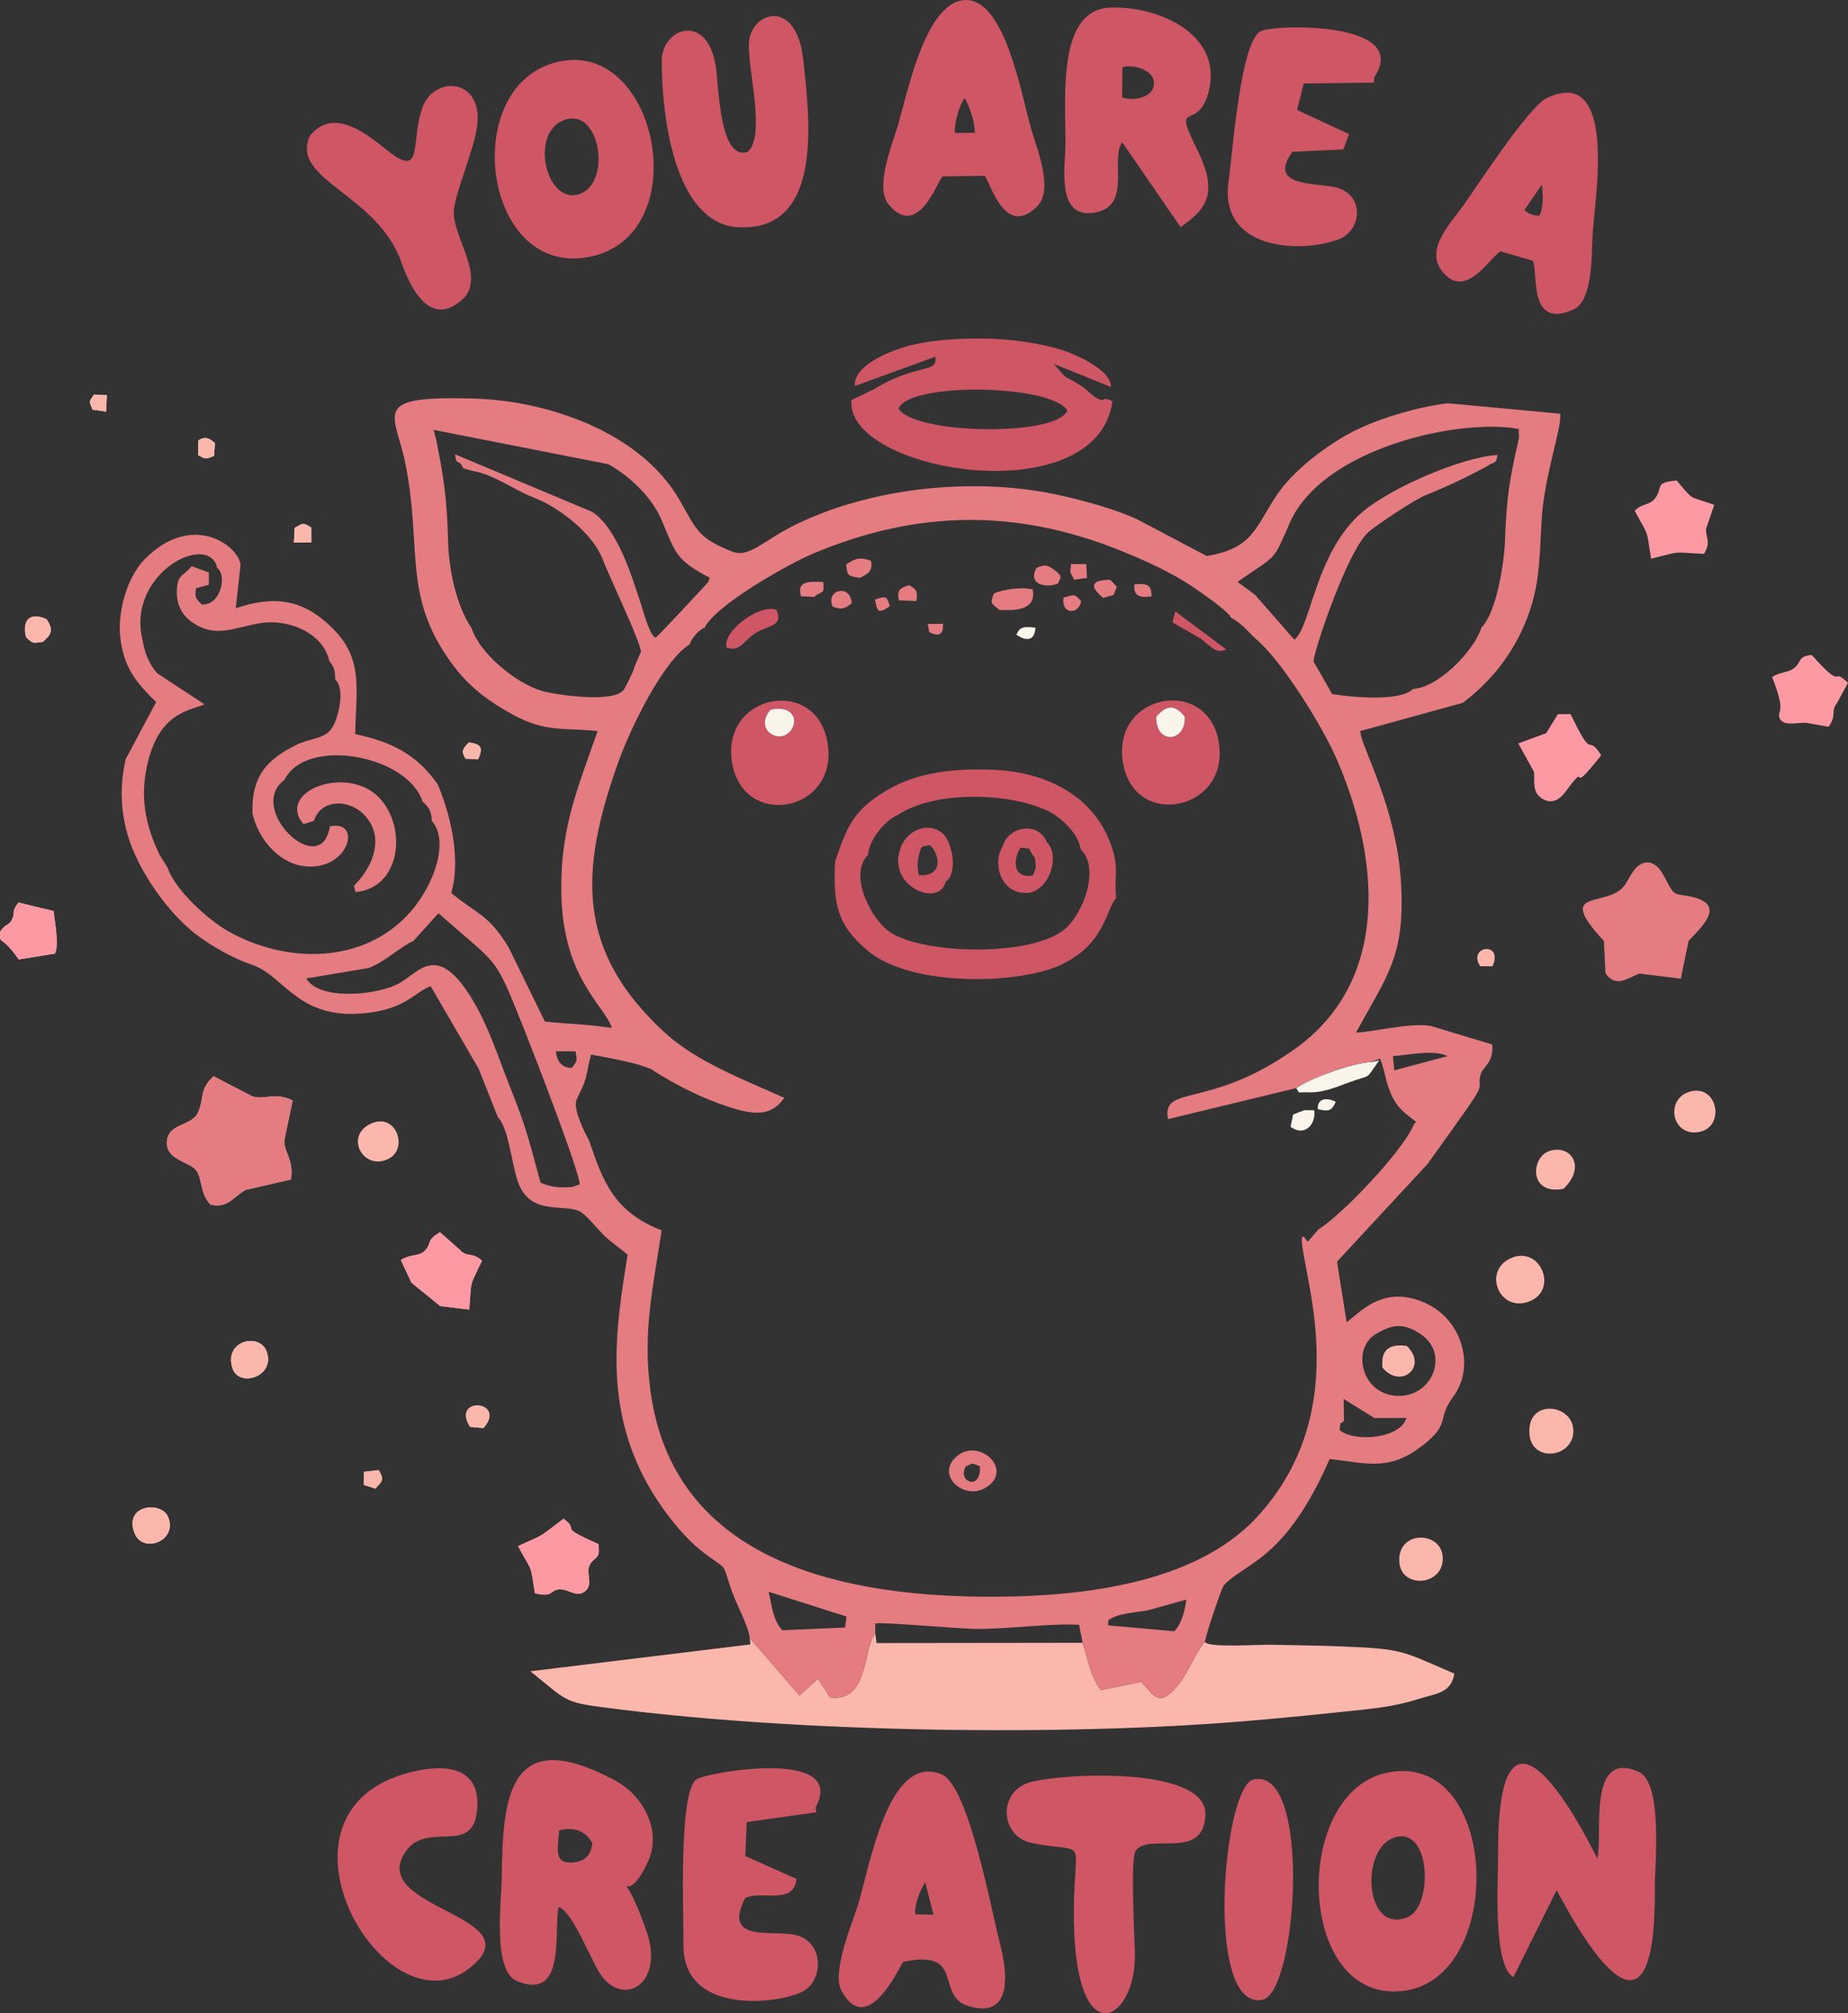 <?xml version="1.0" encoding="UTF-8"?>
<!DOCTYPE svg PUBLIC "-//W3C//DTD SVG 1.1//EN" "http://www.w3.org/Graphics/SVG/1.1/DTD/svg11.dtd">
<!-- Creator: CorelDRAW -->
<svg xmlns="http://www.w3.org/2000/svg" xml:space="preserve" width="90.13mm" height="98.18mm" style="shape-rendering:geometricPrecision; text-rendering:geometricPrecision; image-rendering:optimizeQuality; fill-rule:evenodd; clip-rule:evenodd"
viewBox="0 0 90.13 98.18"
 xmlns:xlink="http://www.w3.org/1999/xlink">
 <rect x="0" y="0" width="90.13" height="98.18" fill="#333333" stroke="none"/>
 <defs>
  <style type="text/css">
   <![CDATA[
    .fil2 {fill:#CE5665}
    .fil4 {fill:#E47C81}
    .fil3 {fill:#F9F5EB}
    .fil0 {fill:#FCB7AD}
    .fil1 {fill:#FD99A3}
   ]]>
  </style>
 </defs>
 <g id="Capa_x0020_1">
  <g id="_339862128">
   <path id="_342186216" class="fil0" d="M26.087 77.692c0.961,0.27 0.704,-0.25 1.361,-0.174 0.329,0.038 0.748,0.416 1.132,0.042 0.355,-0.346 -0.02,-0.867 0.181,-1.238 0.233,-0.432 0.531,-0.24 0.425,-1.02 -2.139,-0.949 -0.815,-0.586 -1.703,-1.238 -1.277,0.964 -0.792,0.689 -2.219,1.335 0.758,1.38 0.586,0.837 0.823,2.293zm-6.536 -16.242l0.514 1.103 1.409 1.143 1.41 0.17c0.137,-1.572 -0.022,-1.008 0.625,-2.387 -0.501,-0.452 -0.739,-0.13 -1.095,-0.542l-0.956 -0.843c-0.712,0.414 -0.36,0.509 -0.737,0.897 -0.304,0.312 -0.687,0.139 -1.17,0.459zm-19.55 -16.016c-0.006,0.73 -0.005,0.045 0.911,1.356l1.763 -0.284c0.211,-0.376 0.013,-1.47 -0.063,-2.078l-1.71 -0.413c-0.381,0.481 -0.129,0.458 -0.325,0.845 -0.138,0.273 -0.321,0.188 -0.576,0.574zm18.077 9.369c-1.291,0.604 -0.358,2.318 0.867,1.712 0.997,-0.493 0.38,-2.296 -0.867,-1.712zm4.626 -17.806l0.613 0.035c0.261,-0.57 0.159,-0.738 -0.449,-0.826 -0.279,0.292 -0.407,0.393 -0.164,0.791zm-11.379 29.693c0.297,1.03 2.146,0.452 1.675,-0.797 -0.339,-0.9 -2.062,-0.542 -1.675,0.797zm-4.75 8.11c0.403,0.968 2.095,0.363 1.629,-0.809 -0.326,-0.821 -2.22,-0.611 -1.629,0.809zm-5.307 -43.724c0.369,0.332 0.305,0.288 0.815,0.229 0.442,-0.374 0.535,-0.592 0.185,-1.111 -0.83,-0.368 -1.196,0.055 -1,0.882zm22.316 38.566c1.165,-1.347 -1.601,-1.567 -0.658,-0.056l0.658 0.056zm-13.923 -48.151l0.004 0.711c0.363,0.179 0.339,0.216 0.769,0.035l0.052 -0.624c-0.268,-0.258 -0.514,-0.352 -0.825,-0.121zm4.712 4.249l-0.041 0.723 0.853 -0.013 -0.002 -0.725c-0.463,-0.288 -0.426,-0.179 -0.81,0.015zm3.936 46.856c0.324,-0.355 0.456,-0.415 0.161,-0.903l-0.715 0.084 -0.015 0.641 0.569 0.178zm-13.796 -52.616l0.664 0.094 0.034 -0.802 -0.63 -0.029c-0.25,0.372 -0.247,0.285 -0.067,0.737zm5.752 38.764c0.85,0.197 1.07,-0.35 1.72,-0.718l2.202 -0.503c0.179,-1.048 -0.454,-1.408 -0.291,-2.057l0.378 -1.796c-0.916,-0.472 -1.492,0.068 -2.085,-0.263l-1.771 -0.919c-0.732,0.667 -0.428,1.061 -0.772,1.789 -0.288,0.611 -1.333,0.514 -1.486,1.256 -0.18,0.876 0.725,1.049 1.235,1.382 0.531,0.346 0.273,1.206 0.871,1.83z"/>
   <path id="_342185976" class="fil1" d="M86.428 33.019c0.735,1.857 0.22,1.598 0.362,1.99 0.175,0.483 1.03,0.165 1.371,0.254l1.018 0.18c0.406,-0.508 0.101,-0.772 0.405,-1.141l0.545 -0.999c-0.879,-0.852 -0.102,0.488 -1.772,-1.364 -0.698,0.082 -0.451,0.305 -0.852,0.64 -0.261,0.218 -0.733,0.203 -1.077,0.439zm-6.701 -8.109c0.738,1.371 0.55,0.814 0.799,2.338 1.55,-0.385 0.946,-0.318 2.583,-0.236 0.358,-0.615 0.079,-0.724 0.102,-1.234l0.396 -1.157c-1.388,-0.482 -0.955,-0.187 -1.837,-1.189 -1.16,0.108 -0.599,0.345 -1.088,0.916 -0.252,0.294 -0.597,0.199 -0.954,0.562zm-4.319 10.845l-1.358 0.501 0.772 1.399c0.023,0.489 -0.095,0.982 0.378,1.284 0.485,0.309 0.868,0.058 1.162,-0.34 1.27,-1.719 -0.046,0.484 1.731,-1.766 -0.75,-1.171 -0.319,0.451 -1.492,-2.01l-0.62 0.008 -0.572 0.924zm-49.321 41.938c0.961,0.27 0.704,-0.25 1.361,-0.174 0.329,0.038 0.748,0.416 1.132,0.042 0.355,-0.346 -0.02,-0.867 0.181,-1.238 0.233,-0.432 0.531,-0.24 0.425,-1.02 -2.139,-0.949 -0.815,-0.586 -1.703,-1.238 -1.277,0.964 -0.792,0.689 -2.219,1.335 0.758,1.38 0.586,0.837 0.823,2.293zm-6.536 -16.242l0.514 1.103 1.409 1.143 1.41 0.17c0.137,-1.572 -0.022,-1.008 0.625,-2.387 -0.501,-0.452 -0.739,-0.13 -1.095,-0.542l-0.956 -0.843c-0.712,0.414 -0.36,0.509 -0.737,0.897 -0.304,0.312 -0.687,0.139 -1.17,0.459zm-19.55 -16.016c-0.006,0.73 -0.005,0.045 0.911,1.356l1.763 -0.284c0.211,-0.376 0.013,-1.47 -0.063,-2.078l-1.71 -0.413c-0.381,0.481 -0.129,0.458 -0.325,0.845 -0.138,0.273 -0.321,0.188 -0.576,0.574z"/>
   <path id="_342185808" class="fil2" d="M43.825 19.912c0.577,-1.298 7.513,-1.161 8.231,0.118 -0.594,1.306 -7.59,1.132 -8.231,-0.118zm-2.126 -1.089l3.919 -1.426c0.124,0.847 -0.866,0.283 -2.983,1.577l-1.105 0.534c-0.366,3.491 11.945,5.584 12.729,0.064 -0.566,-0.293 -0.296,0.104 -0.779,-0.166 -0.251,-0.14 -0.449,-0.389 -0.725,-0.57 -1.086,-0.715 -0.486,-0.095 -1.362,-1.09l2.781 1.124c0.075,-0.787 -1.662,-1.57 -2.354,-1.792 -1.118,-0.359 -2.606,-0.553 -3.784,-0.569 -1.208,-0.016 -2.766,0.064 -3.919,0.412 -0.801,0.242 -2.524,0.936 -2.418,1.903z"/>
   <path id="_342186432" class="fil0" d="M36.567 79.891l0.032 0.304 -10.733 1.309c1.972,1.575 1.506,1.508 4.424,1.868 8.991,1.107 21.484,1.308 30.435,0.565 1.981,-0.164 3.811,-0.355 5.767,-0.563 0.953,-0.101 1.763,-0.225 2.66,-0.511 0.825,-0.264 1.635,-0.269 1.776,-1.247 -2.58,-1.098 -2.411,-1.201 -5.492,-1.323 -1.128,-0.045 -2.281,-0.058 -3.411,-0.081 -0.736,-0.015 -3.083,0.156 -3.257,-0.138 -0.442,0.444 -0.805,1.493 -1.276,2.066 -0.939,1.142 -1.16,0.622 -1.828,-0.118l-1.971 0.404c-0.511,-0.646 -0.651,-1.557 -0.889,-2.309l-10.053 0.012 -0.062 -0.474c-0.623,0.769 -0.297,3.355 -2.202,3.128l-0.595 -0.916 -0.901 0.821 -2.423 -2.797z"/>
   <path id="_343897336" class="fil2" d="M42.339 41.684c0.049,-0.753 0.815,-1.653 1.456,-1.947 1.743,-1.145 5.127,-1.089 7.011,-0.317 0.771,0.248 1.796,1.182 1.893,1.986 0.955,0.909 0.159,3.07 -0.706,3.852 -1.639,1.48 -7.293,1.278 -8.719,0.104 -0.868,-0.714 -1.876,-2.717 -0.934,-3.678zm-1.609 0.325c-0.093,1.989 0.039,3.037 1.56,4.333 2.15,1.832 7.532,1.68 9.563,0.659 2.067,-1.04 2.078,-2.639 2.583,-3.203 -0.11,-1.103 0.176,-1.482 -0.295,-2.718 -0.897,-2.354 -3.21,-3.424 -5.633,-3.536 -1.793,-0.083 -3.691,0.07 -5.243,0.987 -1.635,0.966 -1.949,1.757 -2.535,3.479zm8.156 -0.706c-0.521,0.871 -0.01,2.363 1.265,2.235 1.022,-0.102 1.586,-1.831 0.898,-2.47 -0.372,-0.208 -0.282,-0.091 -0.634,-0.249 0.267,1.313 0.697,2.281 -0.705,1.979l-0.185 -1.687 -0.23 0.096c-0.045,0.002 -0.043,0.012 -0.171,-0.137l-0.239 0.233zm0.888 0.034c0.697,0.082 0.247,-0.039 0.7,0.497 0.044,0.499 0.095,0.415 -0.103,0.861 -0.988,0.166 -0.975,-0.773 -0.597,-1.358zm-0.888 -0.034l0.239 -0.233c0.127,0.15 0.125,0.139 0.171,0.137l0.23 -0.096 0.185 1.687c1.402,0.302 0.972,-0.665 0.705,-1.979 0.351,0.158 0.262,0.042 0.634,0.249 -0.397,-1.018 -1.869,-0.808 -2.163,0.235zm-3.523 -0.089c0.53,0.552 0.59,1.562 -0.561,1.458 -0.052,-0.386 -0.079,-0.505 0.005,-0.906 0.121,-0.575 0.152,-0.464 0.556,-0.552zm-1.378 -0.016l0.804 -0.274 -0.107 1.863 0.991 -0.105 -0.002 -1.607c0.686,0.862 0.556,0.409 0.454,1.918 0.599,-0.385 0.336,-1.91 -0.142,-2.338 -0.659,-0.591 -1.644,-0.21 -1.997,0.544zm0 0c-0.9,1.972 1.823,3.137 2.139,1.794 0.103,-1.509 0.233,-1.056 -0.454,-1.918l0.002 1.607 -0.991 0.105 0.107 -1.863 -0.804 0.274z"/>
   <path id="_339860520" class="fil2" d="M56.394 34.954c0.475,-0.554 0.883,-0.643 1.387,0.001 0.069,1.26 -1.432,1.376 -1.387,-0.001zm-1.605 2.352c0.626,3.179 5.266,2.187 4.642,-1.174 -0.595,-3.207 -5.324,-2.284 -4.642,1.174z"/>
   <path id="_339860616" class="fil2" d="M37.575 34.614c1.268,-0.281 1.416,0.755 0.825,1.173 -0.61,0.431 -1.565,-0.31 -0.825,-1.173zm-1.873 2.575c0.536,3.275 5.189,2.436 4.666,-0.93 -0.517,-3.326 -5.218,-2.44 -4.666,0.93z"/>
   <path id="_339860544" class="fil2" d="M35.437 31.578c0.667,0.251 0.853,-0.369 1.445,-0.727 0.613,-0.37 1.347,-0.3 0.981,-1.122 -0.888,-0.271 -2.65,1.096 -2.426,1.848z"/>
   <path id="_339860928" class="fil2" d="M57.181 30.353l1.373 0.787c0.445,0.322 0.758,0.788 1.25,0.53l-2.48 -1.853 -0.143 0.535z"/>
   <path id="_339861000" class="fil3" d="M63.225 53.065c0.123,0.233 0.078,0.225 0.42,0.201 0.807,0.054 1.371,-0.192 2.106,-0.464 1.222,-0.452 0.776,-0.061 1.515,-1.088l-0.403 0.088c-0.778,-0.005 -3.015,0.792 -3.638,1.263z"/>
   <path id="_339860880" class="fil3" d="M37.575 34.614c-0.741,0.863 0.215,1.604 0.825,1.173 0.591,-0.418 0.443,-1.454 -0.825,-1.173z"/>
   <path id="_339861768" class="fil3" d="M56.394 34.954c-0.045,1.376 1.455,1.26 1.387,0.001 -0.503,-0.643 -0.911,-0.554 -1.387,-0.001z"/>
   <path id="_339861960" class="fil3" d="M63.067 54.351l-0.125 0.601c0.691,0.504 1.247,-0.121 1.157,-0.807l-0.483 -0.005 -0.549 0.211z"/>
   <path id="_339861552" class="fil3" d="M49.573 30.955c0.488,0.332 0.897,0.302 0.926,-0.343 -0.475,-0.049 -0.751,-0.101 -0.926,0.343z"/>
   <path id="_339861432" class="fil3" d="M64.273 54.093c0.54,0.115 0.656,0.104 0.875,-0.357 -0.386,-0.214 -0.925,-0.204 -0.875,0.357z"/>
   <path id="_339861720" class="fil4" d="M57.274 79.552l-3.224 -0.285 -0.001 -0.238c0.385,-0.356 1.411,-0.389 1.97,-0.506l1.839 -0.514c-0.06,0.489 -0.227,1.19 -0.584,1.543zm-10.169 -8.041c0.455,-0.18 0.219,-0.165 0.683,-0.011 0.099,1.234 -1.135,0.778 -0.683,0.011zm-0.4 -0.525c-1.16,0.928 0.335,2.251 1.413,1.538 1.32,-0.872 -0.355,-2.385 -1.413,-1.538zm-24.121 -48.159l0.422 0.131c1.069,0.161 1.998,0.909 3.051,1.317 1.189,0.461 2.854,1.723 3.338,3.007 0.307,0.814 1.87,4.079 1.864,4.503l-0.309 0.722c-0.028,0.184 -0.392,0.903 -0.505,1.099 -0.415,0.718 -3.403,0.277 -4.036,0.083 -1.267,-0.388 -2.999,-1.81 -3.405,-3.044 -0.767,-1.149 -1.115,-2.884 -1.151,-4.269 -0.052,-1.989 -0.19,-2.992 -0.572,-4.899l-0.132 -0.513 8.53 1.677c1.048,0.59 2.115,1.608 2.583,2.714 0.694,1.638 0.7,1.953 2.35,2.819l-0.062 0.198c-0.029,0.051 -2.375,2.569 -2.546,2.704 -0.25,0.112 -0.616,-1.216 -0.704,-1.488 -0.449,-1.385 -1.171,-3.813 -2.419,-4.626l-6.69 -2.808c0.073,0.619 0.194,0.184 0.395,0.671zm41.483 9.439c-0.029,-0.421 1.657,-5.446 2.684,-6.326 0.473,-0.405 2.294,-1.599 2.78,-1.792 0.985,-0.39 2.261,-0.985 3.202,-1.533 0.262,-0.083 0.254,-0.161 0.303,-0.428 -1.779,0.115 -5.176,1.596 -6.564,2.76 -2.329,1.955 -2.514,5.606 -3.342,6.25l-1.919 -2.19 -0.855 -0.63c1.992,-1.389 1.685,-0.918 2.55,-2.88 1.622,-3.678 8.35,-5.118 11.165,-4.575l0.012 0.432c-0.472,2.105 -0.599,2.811 -0.682,5.022 -0.041,1.089 -0.407,3.48 -1.151,4.231 -0.336,1.129 -2.134,2.947 -3.332,2.989 -0.613,0.639 -3.026,0.404 -3.947,0.252l-0.904 -1.583zm-26.583 45.361l3.804 1.209 -0.075 0.535 -3.056 0.133c-0.479,-0.503 -0.515,-1.273 -0.673,-1.876zm28.064 -8.335l-0.015 -1.068 1.496 0.93 1.558 -0.003c-0.258,0.998 -2.512,1.207 -3.251,0.593 0.07,-0.533 -0.032,-0.212 0.213,-0.452zm1.648 -4.285c0.811,-0.477 1.36,-0.449 2.128,0.081 1.394,0.983 0.501,3.068 -1.19,2.986 -1.805,-0.088 -2.241,-2.428 -0.938,-3.067zm-39.123 -13.734c0.07,0.511 0.104,0.393 -0.174,0.801 -0.508,0.024 -0.734,-0.339 -0.793,-0.805l0.967 0.004zm39.865 0.234c0.819,-0.07 2.011,-0.331 2.661,-0l-2.6 0.691 -0.061 -0.691zm-47.778 -5.615l1.226 -1.355c3.039,2.689 2.684,1.919 4.227,5.786 0.399,1 2.66,6.831 2.661,7.434l-0.375 0.131c-0.626,0.038 -0.955,0.028 -1.534,-0.209 -0.555,-2.031 -0.677,-2.635 -1.476,-4.636 -0.573,-1.435 -1.031,-2.925 -1.835,-4.273 -1.706,-2.858 -2.622,-1.368 -3.542,-0.841 -1.101,0.631 -3.953,0.875 -4.572,-0.213l3.031 -0.506c0.817,-0.305 1.532,-1.029 2.189,-1.319zm13.466 -14.464c0.122,-0.312 0.441,-0.706 0.741,-0.815 0.51,-1.084 4.038,-3.091 5.329,-3.632 5.064,-2.119 9.883,-2.167 14.935,-0.137 1.042,0.419 2.029,0.864 3.014,1.438 0.473,0.276 2.272,1.504 2.4,1.847 0.491,0.257 0.801,0.642 1.201,1.029 1.241,1.018 3.216,4.203 3.924,5.815 2.08,4.74 2.722,10.79 -2.001,14.171 -4.182,2.994 -6.53,1.706 -6.202,3.434l6.257 -1.515c0.622,-0.471 2.859,-1.268 3.638,-1.263l0.439 -0.174c0.251,0.535 0.257,1.186 0.617,1.888 0.315,0.615 0.659,0.801 1.143,1.193l-0.116 0.152c-0.504,1.244 -3.465,4.367 -4.645,5.098l-0.513 0.597c-0.28,-0.282 -0.098,-0.274 -0.296,-0.206 -0.074,1.589 2.716,8.305 -2.176,13.626 -3.109,3.381 -8.976,3.945 -13.512,3.892 -7.187,-0.083 -14.968,-1.944 -16.074,-10.001 -0.396,-2.885 0.116,-5.061 0.541,-7.86 -2.359,-0.924 -2.865,-2.417 -3.538,-4.38 -0.233,-0.412 -0.753,-1.489 -0.63,-1.932 0.047,-0.168 0.31,-0.635 0.4,-0.901 0.123,-0.367 0.153,-0.625 0.231,-0.995l0.095 -0.365c0.872,0.161 2.277,0.392 3.007,0.748l0.034 0.038c0.97,0.609 2.022,1.163 3.096,1.56 1.469,0.543 2.567,0.833 3.283,-0.241 -1.946,-0.874 -4.285,-1.757 -5.836,-3.187 -4.305,-3.967 -4.177,-7.855 -2.226,-13.262 0.557,-1.544 2.137,-4.836 3.443,-5.66zm-21.01 -1.022c1.371,-0.273 3.144,0.436 3.441,1.822 0.256,0.333 0.286,0.469 0.293,0.917 0.479,0.398 0.183,1.721 -0.09,2.246 -0.35,0.673 -1.087,0.583 -1.782,0.924 -1.528,0.749 -2.21,1.587 -2.165,3.342 0.246,1.17 1.213,2.403 2.476,2.579 2.211,0.309 2.926,-2.28 1.299,-1.937 -0.418,2.676 -4.12,-0.868 -2.212,-2.267 1.049,-2.125 6.012,-1.205 6.733,1.062 0.317,0.249 0.442,0.525 0.452,0.938 0.856,0.97 0.135,3.086 -1.024,4.416 -2.255,2.588 -6.06,2.575 -8.906,0.966 -1,-0.565 -2.594,-2.019 -2.957,-3.099l-0.389 -0.623c-0.717,-1.492 -0.978,-2.873 -0.57,-4.534 0.6,-2.442 2.051,-2.501 2.76,-2.808l-2.292 -1.506c-0.401,-0.428 -0.619,-0.987 -0.716,-1.562 -0.865,-3.299 3.213,-5.392 3.628,-3.586 0.477,0.367 0.188,1.811 -0.744,1.79 -0.315,-0.3 -0.36,-0.357 -0.288,-0.802l0.622 -0.163 0.004 -0.602 -0.839 -0.305c-0.449,0.529 -0.751,0.405 -0.724,1.351 0.016,0.57 0.269,1.032 0.689,1.341 1.165,0.856 2.085,0.297 3.299,0.101zm23.951 49.485l2.423 2.797 0.901 -0.821 0.595 0.916c1.905,0.227 1.579,-2.359 2.202,-3.128l-0.001 -0.483c0.335,-0.077 4.075,0.258 4.881,0.267 1.568,0.018 3.7,-0.285 5.06,-0.202l0.175 0.88c0.238,0.752 0.378,1.663 0.889,2.309l1.971 -0.404c0.668,0.74 0.889,1.26 1.828,0.118 0.471,-0.573 0.834,-1.622 1.276,-2.066 0.013,-0.256 0.801,-2.637 0.935,-2.778 1.079,-1.134 2.969,-1.185 5.15,-6.144 1.754,0.199 2.812,0.577 4.309,-0.497 1.676,-1.202 0.867,-1.409 1.706,-2.527 1.08,-1.438 0.475,-3.652 -1.195,-4.506 -2.185,-1.116 -3.444,0.494 -3.994,0.856l-0.469 -2.95 4.41 -4.756c0.636,-0.886 1.266,-1.765 1.91,-2.678 0.932,-1.321 0.534,-1.018 0.657,-1.594 0.117,-0.551 0.662,-0.577 0.596,-1.561l-2.998 -0.907c-1.07,-0.179 -3.107,0.356 -3.647,0.318 1.545,-2.823 2.388,-3.721 2.197,-7.249 -0.203,-3.741 -1.969,-6.699 -1.993,-7.448l4.997 -1.376c1.185,-0.881 2.194,-2.065 2.865,-3.483 0.902,-1.909 0.866,-3.314 0.98,-5.363 0.126,-2.27 1.006,-4.571 0.911,-5.255l-5.491 -0.511c-1.542,0.195 -3.531,0.779 -4.846,1.503 -1.22,0.671 -2.728,1.836 -3.49,2.98 -1.053,1.58 -1.15,2.591 -3.414,2.967l-3.336 -1.761c-1.079,-0.511 -2.556,-0.914 -3.747,-1.184 -4.082,-0.924 -9.091,-0.447 -12.893,1.378 -1.681,0.807 -2.32,1.696 -3.195,1.341 -1.668,-0.676 -1.687,-1.032 -2.552,-2.526 -1.879,-3.247 -6.336,-4.818 -10.008,-4.926 -5.123,-0.151 -3.865,0.671 -3.361,3.13 0.872,4.257 -0.213,6.574 2.445,10.016 0.734,0.951 1.691,1.664 2.784,2.258 1.639,0.892 2.451,0.633 4.154,0.812 -0.961,2.791 -1.77,4.586 -1.771,7.649 -0.003,4.351 2.088,5.676 2.468,6.825 -1.556,-0.212 -2.167,-0.184 -3.266,-0.31l-1.769 -3.615c-0.999,-1.642 -1.493,-1.57 -2.797,-2.653 0.445,-1.526 0.056,-3.578 -0.655,-5.293 -1.033,-1.472 -2.252,-2.078 -4.028,-2.456 0.036,-2.189 0.411,-3.632 -1.079,-5.131 -1.429,-1.437 -2.808,-1.653 -4.749,-1.009l0.235 -2.121c-0.11,-0.932 -2.349,-2.599 -4.659,-0.286 -0.868,0.87 -1.348,2.564 -1.21,3.809 0.169,1.528 0.792,2.22 1.748,3.18l-1.481 2.777c-0.286,1.245 -0.259,2.457 0.091,3.682 0.498,1.748 1.986,3.837 3.347,4.873 0.771,0.587 1.831,1.179 2.744,1.486 1.612,0.542 2.245,2.839 5.838,2.308 1.73,-0.256 2.166,-1.051 2.856,-1.269l2.34 4.026 0.934 2.36c0.546,0.513 0.685,2.485 1.041,3.31 0.657,1.526 2.293,0.863 3.023,1.324 0.288,0.181 0.815,0.836 1.109,1.125 0.327,0.322 0.78,0.617 1.157,0.951 -0.607,3.664 -1.106,7.242 0.831,10.929 0.661,1.258 1.807,2.791 2.873,3.594 1.299,0.979 0.837,0.372 1.381,1.891 0.232,0.648 0.797,1.677 0.874,2.286zm12.176 -50.144c0.803,0.032 1.818,0.01 1.624,-0.999 -0.486,-0.139 -1.478,-0.011 -1.899,0.202 -0.207,0.512 -0.1,0.476 0.276,0.797zm1.802 -2.046c-0.445,0.84 0.527,0.983 1.053,0.756 0.126,-0.295 0.254,-0.333 -0.166,-0.656 -0.372,-0.287 -0.507,-0.265 -0.887,-0.1zm-9.278 -0.174c0.067,0.569 0.077,0.561 0.68,0.656 0.444,-0.234 0.609,-0.339 0.539,-0.835 -0.551,-0.2 -0.79,-0.105 -1.219,0.178zm-1.555 1.583c0.371,-0.349 0.509,-0.039 0.437,-0.733 -0.53,0.003 -1.326,-0.13 -1.086,0.7l0.649 0.033zm14.09 0.049l0.513 -0.146 0.151 -0.401 -0.318 -0.334c-0.927,-0.004 -1.035,0.306 -0.346,0.881zm-12.263 0.266c-0.035,-0.96 -1.287,-0.692 -0.934,0.153 0.449,0.177 0.581,0.11 0.934,-0.153zm2.808 -0.888c-0.426,0.142 -0.627,0.204 -0.501,0.741l0.851 0.031c0.059,-0.495 0.025,-0.535 -0.35,-0.771zm8.04 -0.268l0.626 -0.08 -0.035 -0.677 -0.744 -0.003c-0.037,0.547 -0.077,0.284 0.153,0.76zm0.346 1.054c-0.354,-0.393 -0.311,-0.322 -0.864,-0.177 -0.118,0.831 0.737,0.842 0.864,0.177zm3.427 -0.237c0.008,-0.613 -0.236,-0.626 -0.834,-0.593 -0.053,0.621 0.296,0.657 0.834,0.593zm-12.764 0.484c-0.144,-0.565 -0.238,-0.476 -0.721,-0.335 0.113,0.59 0.126,0.723 0.721,0.335zm1.921 1.26c0.507,0.246 0.701,0.092 0.672,-0.41l-0.739 0.009 0.066 0.401zm-30.006 9.199c0.365,-1.175 2.008,-1.083 2.705,0.028 0.677,1.079 0.05,2.346 -0.749,3.13l0.067 0.315c2.209,-0.178 2.552,-3.154 1.149,-4.611 -1.555,-1.616 -5.045,-0.3 -3.683,1.3l0.512 -0.161z"/>
   <path id="_339861336" class="fil2" d="M54.749 3.274c0.501,-0.14 1.495,0.108 1.53,0.751 0.04,0.725 -0.987,0.932 -1.553,0.721l0.022 -1.472zm-0.018 3.664l2.849 4.136c1.243,-0.865 1.882,-1.627 0.794,-3.808 -1.25,-2.507 0.046,-0.777 0.568,-2.771 0.745,-2.847 -2.492,-4.233 -4.83,-4.121 -2.75,0.132 -2.057,5.067 -2.162,7.048 -0.061,1.159 -0.293,3.387 1.603,2.911 1.614,-0.405 0.59,-2.59 1.179,-3.395zm-7.689 -2.156c0.258,0.429 0.508,1.18 0.496,1.698l-0.975 0.003c-0.008,-0.527 0.2,-1.278 0.479,-1.701zm-1.074 3.82l2.048 -0.027c0.285,0.274 0.977,3.092 2.583,1.474 0.788,-0.794 -0.016,-2.779 -0.305,-3.756 -0.461,-1.562 -1.261,-6.38 -3.227,-6.29 -1.973,0.09 -2.821,4.643 -3.314,6.237 -0.288,0.932 -1.079,2.92 -0.42,3.724 1.433,1.747 2.393,-1.136 2.634,-1.362zm28.377 1.646l0.853 -1.245c0.056,0.459 0.09,1.106 -0.118,1.518 -0.293,-0.013 -0.52,-0.077 -0.735,-0.273zm-1.164 2.01l1.581 0.458c0.265,0.55 -0.253,3.411 2,2.365 0.962,-0.447 0.856,-2.827 0.92,-3.788 0.105,-1.581 1.212,-8.137 -2.23,-6.518 -0.897,0.422 -3.353,4.219 -4.077,5.238 -0.621,0.874 -1.862,2.104 -1.071,3.174 1.135,1.534 2.354,-0.631 2.877,-0.928zm-10.147 -4.855l2.482 -0.115 0.278 -0.749 -2.534 -1.176 0.324 -1.289 3.433 -0.045 -0.003 -0.248c1.881,-2.788 -4.933,-2.591 -5.535,-2.257 -0.998,0.553 -1.361,5.974 -1.556,7.272 -0.513,3.408 3.483,3.577 5.356,2.88 1.114,-0.415 1.285,-2.063 0.013,-2.497 -0.887,-0.303 -3.575,0.024 -2.258,-1.777zm-26.584 0.011c-1.349,0.41 -1.393,-3.131 -1.526,-4.085 -0.392,-2.806 -2.639,-1.943 -2.649,-0.396 -0.016,2.426 0.531,7.974 3.735,8.148 4.228,0.229 3.448,-5.475 3.175,-8.107 -0.324,-3.116 -2.507,-2.402 -2.652,-0.961 -0.123,1.224 0.867,4.625 -0.083,5.401zm-21.341 -0.777c-0.971,2.144 3.293,2.806 4.469,6.163 0.419,1.197 1.377,3.197 2.94,1.836 1.222,-1.065 -0.388,-2.974 -0.386,-4.277 0.002,-0.848 1.011,-3.037 1.147,-4.293 0.245,-2.259 -2.09,-2.387 -2.664,-0.852 -0.639,1.71 0.119,3.628 -1.831,2.038 -0.991,-0.808 -2.59,-2.017 -3.676,-0.615zm12.332 -0.752c1.77,-0.78 2.419,2.883 0.907,3.545 -1.628,0.713 -2.567,-2.814 -0.907,-3.545zm-0.18 -2.881c-4.92,1.068 -3.754,10.571 1.492,9.523 5.199,-1.039 3.366,-10.577 -1.492,-9.523z"/>
   <path id="_339861528" class="fil2" d="M28.888 89.899c-0.065,0.694 -0.527,0.986 -1.233,0.922 -0.654,-0.059 -0.413,-0.943 -0.386,-1.551 0.653,-0.2 1.327,0.009 1.618,0.628zm-1.646 3.103c0.752,0.242 1.615,2.804 2.187,3.474 1.152,1.35 2.969,0.152 2.092,-2.327 -1.441,-4.073 -1.186,-0.571 0.089,-3.377 0.677,-1.49 -0.236,-3.205 -1.596,-3.936 -5.18,-2.784 -5.507,0.739 -5.542,4.705 -0.01,1.145 -0.47,4.57 0.735,5.069 2.429,1.004 1.786,-2.417 2.035,-3.608zm50.661 -2.361c-0.003,-0.002 -4.903,-10.301 -4.84,-0.157 0.007,1.193 -0.27,5.363 0.746,5.939l2.108 -4.239c0.085,0.043 4.859,9.884 4.791,-0.055 -0.008,-1.217 0.42,-5.189 -0.8,-5.729 -2.517,-1.113 -1.723,3.139 -2.006,4.241zm-33.261 2.715c-0.059,-0.462 0.237,-1.179 0.483,-1.556l0.403 1.574 -0.886 -0.018zm-0.59 2.321c3.061,-0.657 1.525,1.682 3.205,2.163 2.288,0.655 1.813,-1.927 1.486,-3.174 -0.406,-1.55 -1.5,-7.577 -2.814,-8.132 -2.641,-1.113 -3.558,4.731 -4.091,6.385 -0.312,0.97 -1.276,3.268 -0.802,4.156 1.285,2.41 2.903,-1.312 3.016,-1.398zm23.835 -6.016c1.907,-0.821 2.061,3.334 0.745,3.846 -2.054,0.8 -2.285,-3.183 -0.745,-3.846zm-0.078 -3.244c-4.902,0.803 -4.628,11.457 0.728,10.662 4.896,-0.726 4.585,-11.533 -0.728,-10.662zm-31.462 6.149c0.8,-0.405 2.355,0.375 2.503,-0.935l-2.5 -1.117 0.068 -1.654 3.393 -0.478 -0.034 -0.237c1.598,-2.945 -5.404,-1.7 -5.825,-1.362 -0.87,0.697 -0.603,6.703 -0.618,8.062 -0.04,3.594 5.036,2.839 5.947,2.199 0.89,-0.626 0.86,-2.341 -0.453,-2.673 -1.118,-0.283 -3.626,0.408 -2.482,-1.804zm13.895 -5.651c-1.601,0.445 -1.476,2.663 0.1,2.97 2.745,0.535 2.071,-0.442 2.033,3.186 -0.077,7.272 3.021,5.597 2.978,2.239 -0.011,-0.841 -0.241,-4.679 0.043,-5.065 0.654,-0.889 3.34,0.53 3.393,-1.76 0.054,-2.35 -6.914,-2.023 -8.545,-1.57zm-29.838 -0.574c-8.171,1.642 -1.76,12.891 2.448,9.677 3.429,-2.619 -5.061,-2.895 -3.05,-5.745 1.012,-1.434 3.148,0.139 3.44,-1.801 0.311,-2.063 -1.125,-2.475 -2.838,-2.131zm40.731 0.44c-1.496,0.332 -2.41,11.317 0.441,10.743 1.695,-0.341 2.423,-11.379 -0.441,-10.743z"/>
   <path id="_339862224" class="fil0" d="M22.705 36.997l0.613 0.035c0.261,-0.57 0.159,-0.738 -0.449,-0.826 -0.279,0.292 -0.407,0.393 -0.164,0.791zm-21.436 -5.921c0.369,0.332 0.305,0.288 0.815,0.229 0.442,-0.374 0.535,-0.592 0.185,-1.111 -0.83,-0.368 -1.196,0.055 -1,0.882zm8.393 -9.585l0.004 0.711c0.363,0.179 0.339,0.216 0.769,0.035l0.052 -0.624c-0.268,-0.258 -0.514,-0.352 -0.825,-0.121zm4.712 4.249l-0.041 0.723 0.853 -0.013 -0.002 -0.725c-0.463,-0.288 -0.426,-0.179 -0.81,0.015zm-9.861 -5.76l0.664 0.094 0.034 -0.802 -0.63 -0.029c-0.25,0.372 -0.247,0.285 -0.067,0.737zm69.143 41.393c-1.379,0.654 -0.48,2.717 0.993,2.068 1.365,-0.601 0.44,-2.748 -0.993,-2.068zm-1.468 -14.255l0.6 0.006c0.567,-1.224 -1.233,-1.018 -0.6,-0.006zm2.41 22.863c0.144,1.381 2.183,1.097 2.136,-0.235 -0.046,-1.326 -2.323,-1.545 -2.136,0.235zm-6.346 6.229c0.119,1.288 2.144,1.128 2.115,-0.233 -0.028,-1.34 -2.264,-1.377 -2.115,0.233zm14.216 -22.987c-1.318,0.323 -0.931,2.3 0.461,1.968 1.209,-0.288 0.836,-2.286 -0.461,-1.968zm-6.218 4.755c1.135,-1.072 0.365,-2.187 -0.683,-1.846 -0.902,0.293 -1.03,2.168 0.683,1.846zm-8.826 8.717c0.91,1.092 2.242,-0.066 1.181,-1.061 -0.835,-0.103 -1.266,0.166 -1.181,1.061zm-56.1 -0.005c0.297,1.03 2.146,0.452 1.675,-0.797 -0.339,-0.9 -2.062,-0.542 -1.675,0.797zm-4.75 8.11c0.403,0.968 2.095,0.363 1.629,-0.809 -0.326,-0.821 -2.22,-0.611 -1.629,0.809zm17.008 -5.158c1.165,-1.347 -1.601,-1.567 -0.658,-0.056l0.658 0.056zm-5.275 2.953c0.324,-0.355 0.456,-0.415 0.161,-0.903l-0.715 0.084 -0.015 0.641 0.569 0.178z"/>
   <path id="_339862272" class="fil4" d="M10.265 58.742c0.85,0.197 1.07,-0.35 1.72,-0.718l2.202 -0.503c0.179,-1.048 -0.454,-1.408 -0.291,-2.057l0.378 -1.796c-0.916,-0.472 -1.492,0.068 -2.085,-0.263l-1.771 -0.919c-0.732,0.667 -0.428,1.061 -0.772,1.789 -0.288,0.611 -1.333,0.514 -1.486,1.256 -0.18,0.876 0.725,1.049 1.235,1.382 0.531,0.346 0.273,1.206 0.871,1.83zm67.961 -12.851l0.076 1.58c0.525,0.725 1.076,0.224 1.654,0.008l2.021 0.249 0.376 -1.838c0.577,-0.639 1.906,-1.766 0.148,-2.157 -0.829,-0.184 -0.803,0.033 -1.217,-0.769 -0.205,-0.399 -0.486,-0.958 -1.016,-0.899 -0.489,0.055 -0.739,0.632 -0.962,1.007 -0.786,1.319 -3.607,0.096 -1.08,2.82z"/>
  </g>
 </g>
</svg>
